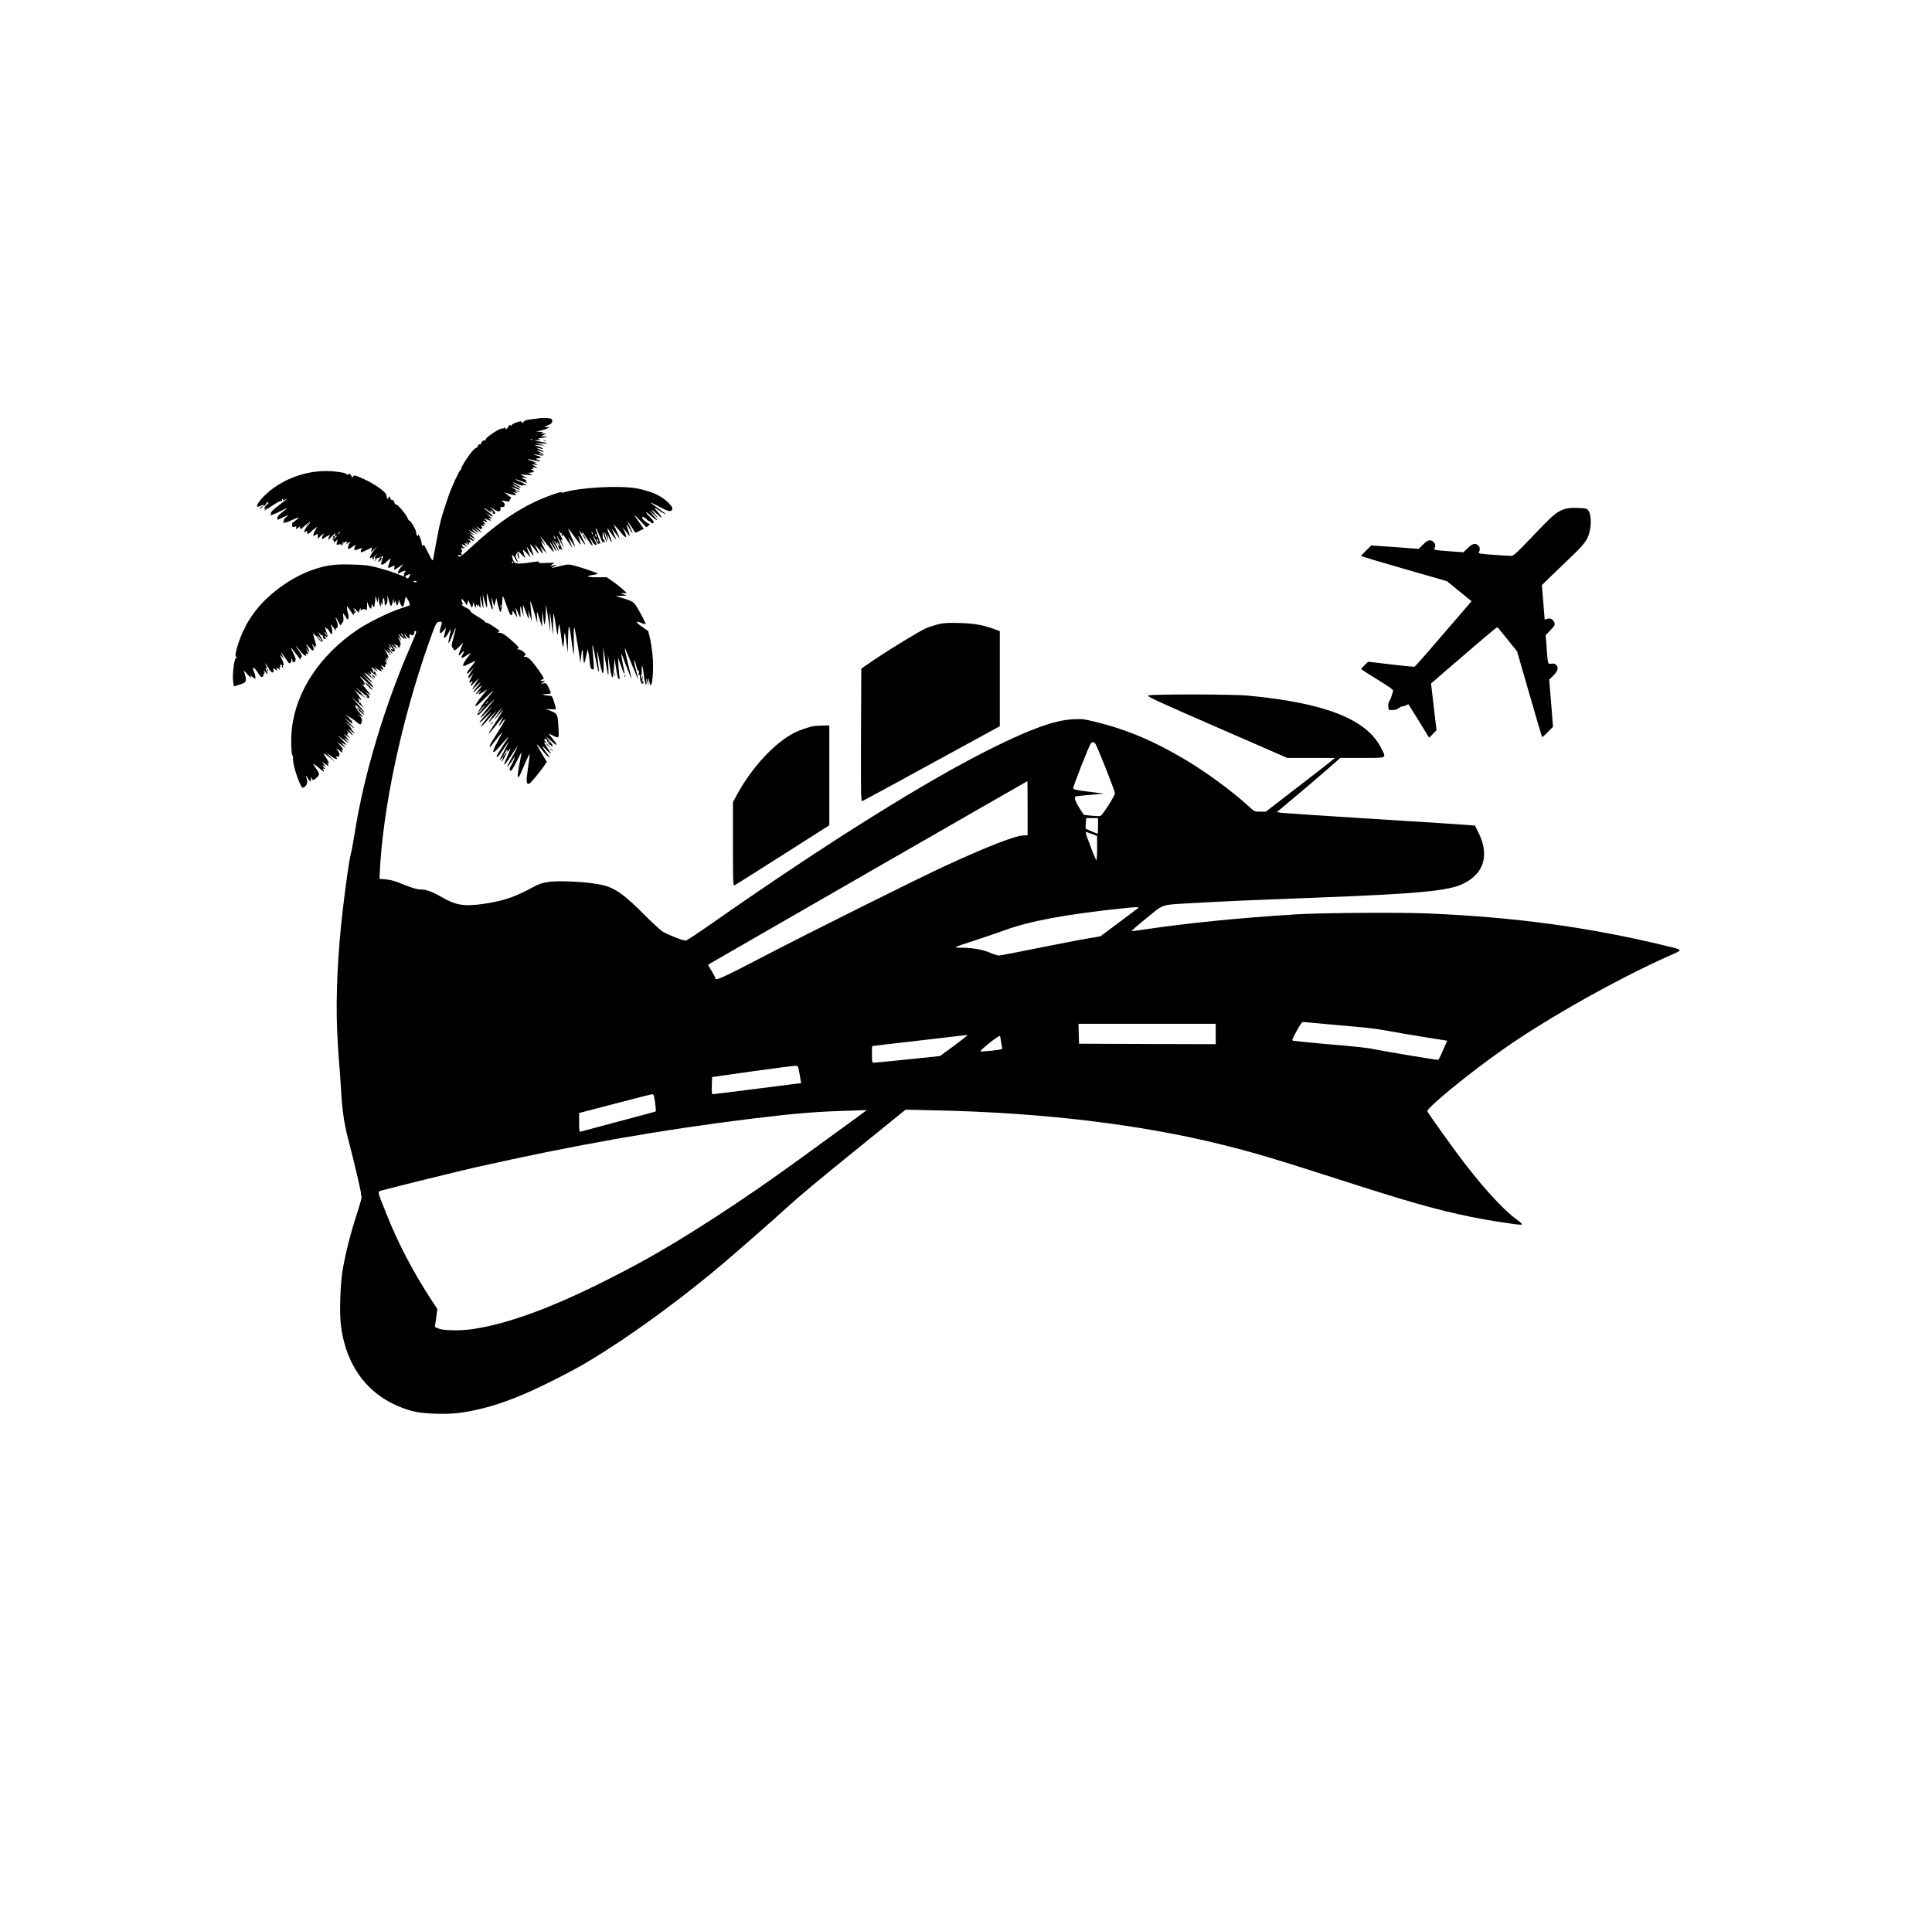 <?xml version="1.0" standalone="no"?>
<!DOCTYPE svg PUBLIC "-//W3C//DTD SVG 20010904//EN"
 "http://www.w3.org/TR/2001/REC-SVG-20010904/DTD/svg10.dtd">
<svg version="1.0" xmlns="http://www.w3.org/2000/svg"
 width="2085pt" height="2084pt" viewBox="0 0 2085 2084"
 preserveAspectRatio="xMidYMid meet">

<g transform="translate(0,2084) scale(0.1,-0.1)"
fill="#000000" stroke="none">
<path d="M5815 16325 c-5 -2 -41 -6 -78 -10 -50 -5 -73 -12 -87 -28 -16 -17
-20 -18 -20 -5 0 14 -5 15 -47 2 -27 -8 -53 -21 -59 -30 -9 -12 -13 -12 -16
-2 -3 8 -13 0 -25 -20 -18 -29 -21 -31 -28 -15 -4 10 -9 13 -12 7 -2 -7 -12
-10 -21 -8 -23 6 -173 -91 -179 -116 -3 -11 -9 -17 -14 -14 -11 7 -39 -20 -39
-37 0 -7 -3 -9 -7 -6 -9 9 -34 -13 -27 -24 3 -5 -1 -9 -9 -9 -7 0 -25 -12 -39
-27 -43 -45 -128 -175 -128 -195 0 -10 -4 -18 -9 -18 -11 0 -102 -196 -133
-290 -78 -228 -91 -279 -134 -515 -14 -77 -28 -151 -30 -164 -4 -20 -14 -7
-54 75 -27 54 -49 93 -49 87 -2 -26 -21 -12 -21 15 -1 33 -38 117 -39 87 -1
-17 -3 -17 -11 -5 -5 8 -10 25 -10 37 0 26 -57 123 -71 123 -5 0 -14 12 -20
27 -15 41 -111 154 -126 149 -7 -3 -13 1 -13 10 0 17 -25 46 -33 38 -3 -3 -8
4 -12 15 -8 25 -25 28 -25 4 0 -15 -2 -16 -10 -3 -5 8 -10 24 -10 35 0 29
-104 106 -215 161 -113 55 -142 62 -148 37 -4 -16 -6 -16 -12 4 -8 25 -31 37
-41 22 -4 -6 -10 -4 -17 5 -8 10 -46 19 -114 26 -230 27 -477 -39 -668 -175
-145 -104 -246 -250 -132 -190 15 8 25 10 22 5 -4 -6 -2 -10 4 -10 10 0 26 19
26 32 0 3 4 10 9 15 5 5 6 3 2 -4 -8 -14 4 -17 20 -5 5 4 -9 -10 -31 -31 -23
-23 -32 -36 -21 -33 17 6 17 5 5 -10 -13 -16 -12 -16 11 -4 14 7 52 31 85 53
33 23 68 40 78 40 9 -1 15 2 12 7 -3 5 0 12 6 16 8 4 9 3 5 -4 -9 -15 -1 -15
27 -1 27 12 22 8 -87 -75 -44 -34 -75 -65 -72 -72 3 -7 0 -15 -7 -18 -7 -2 -4
-5 6 -5 9 -1 53 17 97 39 44 22 80 38 80 36 0 -2 -24 -22 -53 -43 -32 -25 -53
-49 -54 -62 -2 -25 0 -25 37 -6 17 9 42 20 57 26 l28 10 -29 -24 c-17 -14 -26
-29 -22 -35 4 -7 1 -12 -6 -12 -10 0 -10 -2 1 -9 9 -6 34 0 70 16 102 46 111
47 71 13 -19 -16 -38 -30 -41 -30 -4 0 -6 -12 -6 -26 0 -22 3 -25 25 -19 19 5
23 3 19 -9 -9 -22 2 -20 32 7 14 12 19 14 12 5 -10 -13 -10 -18 -2 -18 7 0 9
-6 5 -12 -4 -7 18 11 49 41 56 55 76 47 22 -9 -26 -27 -47 -86 -21 -60 15 15
26 12 20 -5 -8 -20 20 -20 36 0 7 9 27 26 44 38 l31 22 -18 -29 c-10 -15 -21
-39 -23 -52 -4 -24 -4 -25 21 -8 25 16 25 16 25 -12 l0 -28 37 35 c20 18 32
27 27 19 -12 -17 -25 -60 -18 -60 3 0 21 11 41 25 39 26 55 26 33 0 -7 -8 -9
-15 -5 -15 4 0 2 -8 -5 -17 -7 -10 12 7 41 37 30 30 48 48 41 38 -16 -19 -7
-42 11 -31 7 3 3 -3 -7 -15 -16 -18 -22 -20 -34 -9 -12 9 -12 7 1 -14 10 -14
14 -30 10 -35 -5 -5 5 2 21 16 16 14 25 18 20 10 -4 -8 -10 -23 -11 -34 -3
-16 1 -18 27 -12 19 3 29 2 25 -4 -10 -16 1 -11 16 7 12 14 12 16 0 8 -10 -5
-12 -4 -7 4 4 6 11 9 16 6 5 -3 11 -1 15 5 4 6 11 8 16 4 6 -3 5 -12 -3 -22
-11 -14 -9 -14 8 1 24 20 41 23 27 5 -14 -18 -23 -57 -14 -63 5 -2 23 7 41 20
37 27 45 30 35 15 -11 -17 -14 -50 -6 -50 5 0 26 7 47 16 29 12 35 13 27 2 -5
-7 -10 -21 -10 -30 0 -14 9 -12 58 13 32 16 61 29 63 29 3 0 1 -12 -5 -27 -10
-28 -10 -28 27 7 l37 35 -38 -47 c-38 -46 -58 -101 -28 -77 12 11 17 5 14 -14
-1 -5 3 -6 9 -2 6 3 8 10 5 14 -2 5 5 17 18 27 l22 19 -18 -22 c-13 -14 -15
-23 -7 -28 8 -5 7 -11 -2 -23 -12 -15 -11 -16 4 -3 10 7 15 18 11 25 -3 6 -3
8 2 4 4 -4 17 -2 29 4 29 17 48 19 39 5 -4 -7 -8 -17 -9 -23 -1 -6 -5 -21 -8
-32 -12 -36 15 -35 53 2 20 20 40 36 44 36 4 0 -2 -22 -13 -50 -21 -54 -16
-59 31 -35 29 16 29 16 25 -10 -3 -14 -2 -25 0 -25 3 0 26 14 52 32 l46 31
-29 -37 c-28 -37 -40 -66 -27 -66 4 1 18 7 32 15 32 18 59 20 42 3 -7 -7 -12
-20 -12 -30 0 -10 -2 -18 -5 -18 -2 0 -39 14 -82 31 -42 17 -129 44 -192 61
-100 26 -139 31 -281 35 -188 6 -281 -7 -428 -58 -238 -84 -485 -265 -630
-462 -40 -54 -98 -148 -96 -157 1 -3 -5 -15 -13 -26 -22 -34 -69 -162 -84
-228 -10 -48 -10 -61 0 -64 9 -3 8 -7 -4 -16 -20 -15 -40 -192 -28 -258 l8
-46 61 19 c72 22 79 35 58 106 l-14 48 47 -50 c25 -27 40 -39 33 -26 l-12 24
29 -21 30 -21 -2 27 c-1 15 -7 37 -14 50 -7 13 -11 31 -9 40 3 12 12 5 37 -28
18 -25 36 -51 40 -58 10 -17 41 -4 34 14 -3 8 0 14 6 14 9 0 9 6 0 23 -8 17
-5 16 15 -7 30 -33 33 -28 10 16 -9 16 -11 27 -5 24 14 -9 14 9 1 35 -6 10 -9
19 -6 19 3 0 17 -22 33 -50 35 -62 65 -65 53 -5 -1 5 9 1 21 -10 20 -18 22
-18 16 -2 -7 20 3 22 22 5 11 -11 13 -10 8 5 -4 9 -2 17 3 17 5 0 7 6 4 13 -3
8 2 14 10 14 8 0 12 -6 9 -13 -2 -6 0 -15 6 -19 7 -3 8 0 5 9 -3 9 -2 16 4 16
10 0 -4 47 -27 90 l-14 25 23 -20 23 -20 -17 33 c-25 49 -14 38 34 -32 41 -61
45 -64 58 -45 7 10 10 24 6 31 -5 7 -3 8 5 4 7 -5 10 -13 8 -20 -3 -7 4 -13
14 -13 11 -1 17 2 14 7 -3 5 -1 11 5 15 6 4 -5 35 -26 78 -40 80 -38 79 30
-10 26 -35 49 -63 50 -63 2 0 3 8 2 18 0 9 5 16 12 14 7 -1 -5 25 -28 58 -50
74 -46 78 8 7 36 -48 78 -74 65 -40 -4 9 0 11 12 7 16 -7 16 -5 0 27 l-16 34
20 -25 c27 -32 26 -20 0 33 l-21 42 40 -43 c31 -34 41 -39 46 -27 3 9 -1 31
-10 48 -14 31 -5 22 23 -20 12 -17 12 -17 6 1 -4 13 -3 17 4 13 6 -4 3 21 -8
55 -22 73 -23 78 -8 78 5 0 7 -5 3 -12 -4 -6 -3 -8 3 -5 6 4 22 -11 37 -33 17
-25 31 -37 41 -34 12 5 10 12 -9 42 -32 52 -40 70 -21 47 9 -11 21 -20 28 -20
7 0 12 -9 12 -19 0 -10 8 -20 17 -22 15 -2 16 1 6 19 -10 19 -9 20 4 9 26 -21
29 1 7 59 -14 40 -15 49 -4 35 8 -11 15 -16 15 -10 0 5 11 -8 24 -30 23 -39
23 -39 30 -13 3 14 1 38 -4 53 -15 38 -5 41 16 5 10 -17 22 -31 27 -31 4 0 5
5 2 10 -3 6 -2 10 4 10 18 0 21 37 6 74 -23 53 -14 54 14 1 l24 -45 19 25 c16
20 18 34 13 65 -4 22 -5 40 -2 40 3 0 15 -17 27 -37 20 -34 23 -36 30 -18 4
11 3 30 -1 43 -13 33 -19 97 -10 86 5 -5 23 -31 41 -59 17 -27 29 -42 27 -33
-3 9 1 19 9 22 8 3 14 11 14 18 0 9 -3 9 -11 -2 -8 -12 -9 -10 -4 9 5 17 4 22
-5 16 -9 -6 -11 -4 -5 4 5 9 16 3 36 -21 16 -18 27 -26 24 -18 -3 9 1 24 10
35 14 18 14 18 9 1 -6 -16 -5 -17 15 -6 17 9 26 9 37 -1 12 -10 14 -4 15 37
l1 49 15 -37 c18 -45 33 -49 33 -10 l1 27 13 -24 c13 -23 13 -23 19 15 4 22 7
53 8 69 1 31 2 29 15 -20 l8 -30 6 35 7 35 2 -40 c1 -22 6 -49 11 -60 7 -17 9
-16 10 10 2 30 2 30 10 5 6 -20 8 -16 9 23 1 62 21 53 22 -11 1 -26 3 -39 6
-29 2 9 9 17 14 17 5 0 9 21 10 48 l1 47 15 -57 c8 -32 19 -58 23 -58 5 0 13
19 18 43 l10 42 2 -35 c2 -32 3 -33 9 -10 7 24 8 24 15 -9 6 -25 11 -30 17
-20 5 8 9 25 10 39 1 24 1 24 11 -5 24 -68 43 -68 54 0 3 25 9 47 13 50 4 2
17 -16 29 -40 12 -24 18 -46 14 -48 -4 -2 -51 -19 -104 -36 -122 -40 -346
-151 -458 -226 -408 -275 -669 -670 -711 -1078 -12 -109 -5 -292 10 -283 4 3
5 -11 3 -29 -5 -40 36 -189 73 -268 26 -55 27 -56 50 -41 28 19 38 54 25 89
-16 42 -11 43 14 2 18 -29 25 -34 29 -23 4 9 4 24 1 34 -4 13 -2 12 7 -3 6
-11 13 -21 15 -23 6 -8 57 33 64 52 6 16 -1 33 -26 67 -19 26 -34 50 -34 54 0
4 21 -11 48 -32 65 -55 77 -61 63 -34 -10 18 -9 20 6 14 16 -6 16 -4 -1 15
-23 26 -11 29 18 5 12 -10 5 0 -14 22 -27 30 -30 35 -10 22 58 -39 63 -41 50
-17 -8 15 -8 20 -1 16 19 -12 12 7 -19 54 -16 24 -27 46 -25 48 3 3 30 -17 62
-43 l58 -48 -50 53 -50 54 47 -37 c46 -37 93 -53 69 -23 -10 12 -9 14 7 9 29
-7 35 31 9 63 l-20 27 21 -12 c11 -6 24 -16 27 -21 3 -6 11 -10 17 -10 6 0 5
7 -3 17 -10 11 -10 14 -1 9 24 -15 12 18 -20 53 l-33 34 50 -33 50 -33 -30 33
-30 34 27 -17 c46 -29 44 -19 -7 35 l-50 51 65 -48 c65 -48 65 -48 30 -10 -34
37 -27 39 15 6 19 -15 19 -15 5 4 -8 11 -23 31 -35 44 -18 22 -16 22 20 -4 39
-29 40 -29 17 -3 -17 19 -20 27 -10 30 10 4 8 11 -7 29 -11 13 0 6 23 -16 50
-46 55 -41 10 12 -24 28 -26 32 -8 18 14 -12 34 -27 45 -35 19 -14 19 -14 5 4
-8 11 -14 22 -13 25 1 3 -1 8 -4 11 -4 3 -3 -1 2 -9 6 -10 4 -12 -4 -7 -7 5
-10 11 -6 14 3 3 -12 24 -32 46 l-38 39 46 -36 c66 -53 66 -46 1 19 l-57 57
49 -38 c33 -27 45 -32 38 -18 -6 11 -8 24 -4 28 4 5 1 5 -6 1 -7 -4 -11 -3
-10 1 2 5 -10 22 -27 37 l-30 27 45 -28 c25 -15 60 -40 78 -55 42 -36 48 -35
56 4 5 26 1 37 -21 62 -26 29 -26 29 -2 8 43 -38 42 -24 -2 27 -24 27 -43 59
-44 71 -1 17 6 13 44 -24 79 -78 67 -51 -20 47 -73 81 -75 85 -23 36 32 -30
68 -62 79 -69 18 -13 17 -12 -2 10 -12 14 -22 30 -23 35 -1 6 -4 12 -7 15 -4
3 -3 -1 2 -9 6 -10 4 -12 -4 -7 -7 5 -10 10 -7 13 3 3 0 15 -6 27 -11 21 -11
21 11 2 33 -30 25 -8 -20 53 -41 55 -41 55 -8 24 19 -18 39 -33 44 -33 5 0 25
-15 45 -32 19 -18 4 1 -35 41 l-70 75 54 -45 c30 -24 58 -44 62 -44 4 0 11 -4
16 -9 5 -6 2 -6 -7 -1 -13 8 -13 7 -1 -9 10 -12 17 -14 25 -6 7 7 -1 21 -25
47 -29 33 -30 34 -3 10 47 -42 50 -32 7 21 -48 57 -64 83 -42 65 24 -20 18 21
-8 49 -50 56 -29 47 33 -14 93 -91 117 -87 29 4 l-70 71 70 -58 c68 -58 63
-47 -20 44 -41 46 -28 41 47 -18 l43 -34 -50 54 c-27 29 -38 43 -23 30 33 -29
49 -21 22 11 -10 12 6 2 36 -22 30 -24 47 -35 37 -24 -9 11 -15 23 -12 26 3 3
-2 11 -12 19 -14 12 -16 12 -8 0 5 -10 4 -12 -4 -7 -6 4 -9 11 -6 16 3 5 1 11
-5 15 -5 3 -10 11 -10 17 0 6 10 2 23 -9 36 -33 54 -38 27 -8 l-25 28 39 -26
c43 -28 57 -28 35 0 -13 16 -12 17 4 4 25 -20 34 -5 11 20 -19 22 -19 22 3 10
29 -15 36 -14 29 4 -3 9 0 15 10 15 12 0 12 4 -3 28 -17 26 -17 27 1 12 18
-14 19 -14 6 10 -12 23 -12 24 4 11 14 -12 16 -12 10 4 -6 14 -4 16 6 10 8 -5
1 14 -14 41 l-29 49 38 -35 38 -35 -23 35 -23 35 33 -30 c31 -27 32 -28 17 -5
-9 14 -22 34 -29 45 -10 18 -10 19 5 6 22 -18 22 -3 0 22 -10 11 -13 17 -6 13
7 -3 22 -21 35 -39 15 -21 17 -27 5 -18 -19 15 -24 2 -6 -16 9 -9 15 -8 24 0
11 10 8 19 -13 47 l-25 35 38 -35 c36 -34 40 -26 6 14 -13 16 -13 18 -1 10 8
-5 20 -9 25 -9 6 -1 9 -6 8 -11 -1 -6 5 -11 13 -11 8 0 13 6 10 13 -3 7 0 14
6 16 6 2 2 21 -11 48 -21 44 -21 44 -1 20 l20 -25 -10 30 c-6 16 -16 36 -22
45 -6 8 8 -5 31 -29 23 -24 38 -36 34 -25 -6 17 -5 18 12 4 17 -15 18 -14 1
20 l-17 35 31 -35 c17 -19 31 -28 30 -20 -2 8 -2 23 -1 34 1 15 4 16 16 6 18
-15 35 -5 35 21 0 18 11 25 22 13 4 -3 -21 -67 -54 -142 -285 -650 -510 -1401
-608 -2022 -17 -107 -37 -216 -45 -241 -14 -49 -51 -302 -84 -584 -56 -471
-79 -952 -62 -1327 6 -139 16 -293 21 -343 5 -49 14 -173 20 -275 13 -231 33
-369 71 -519 76 -291 150 -607 146 -623 -3 -9 0 -19 5 -20 6 -2 -16 -84 -50
-188 -69 -213 -122 -421 -153 -600 -27 -158 -37 -468 -20 -605 61 -481 336
-809 776 -926 115 -31 379 -38 530 -15 318 49 611 155 1040 375 238 123 277
145 504 288 392 249 875 607 1270 942 176 149 578 502 691 606 122 112 357
309 735 614 165 134 356 288 424 344 l124 100 320 -7 c1155 -24 2215 -151
3102 -372 351 -88 550 -147 1240 -369 761 -245 1070 -333 1440 -409 191 -39
514 -89 545 -84 15 2 1 17 -60 62 -154 114 -399 387 -641 716 -127 172 -310
430 -315 445 -13 33 451 413 821 672 475 333 1208 746 1782 1004 165 73 169
63 -47 115 -821 198 -1610 305 -2545 345 -301 13 -1164 7 -1435 -10 -620 -39
-1136 -91 -1618 -161 -73 -11 -140 -20 -148 -20 -9 0 62 63 157 139 200 162
138 143 539 166 330 19 595 30 1250 55 1160 44 1471 73 1635 154 223 110 281
310 159 553 l-36 72 -52 5 c-28 3 -487 33 -1021 66 -533 33 -991 64 -1018 68
l-47 7 187 157 c104 86 258 218 343 292 l155 136 238 0 c275 0 260 -8 202 107
-155 310 -604 487 -1435 565 -162 16 -1042 17 -1078 2 -20 -9 87 -58 738 -342
l762 -332 256 0 257 -1 -35 -30 c-19 -16 -187 -147 -372 -289 l-337 -260 -61
0 c-62 0 -62 0 -128 61 -172 158 -451 363 -677 498 -343 204 -632 326 -965
408 -134 33 -153 35 -250 30 -193 -10 -441 -98 -855 -302 -718 -354 -1812
-1039 -3075 -1924 -129 -90 -242 -164 -250 -163 -39 2 -210 71 -254 101 -27
19 -122 107 -211 197 -168 168 -267 245 -369 283 -81 30 -242 52 -432 58 -196
6 -280 -6 -374 -58 -206 -112 -324 -152 -533 -183 -214 -32 -305 -18 -459 71
-103 59 -167 83 -226 83 -46 0 -111 21 -241 75 -38 16 -94 30 -135 34 l-70 6
2 55 c31 697 233 1650 529 2490 75 212 84 230 118 230 29 0 29 0 10 -64 -19
-63 -6 -77 30 -34 l28 33 -7 -35 c-4 -19 -10 -42 -12 -52 -11 -38 15 -24 41
23 15 28 28 49 30 47 2 -2 -3 -30 -11 -63 -27 -116 -15 -113 32 8 40 100 42
92 9 -30 -24 -87 -25 -94 -9 -118 9 -14 19 -25 22 -25 4 0 26 19 49 42 l43 43
-25 -62 c-33 -81 -31 -96 5 -53 32 36 39 32 15 -10 -26 -46 -17 -52 31 -20 25
18 47 30 49 28 3 -2 -13 -26 -35 -52 -34 -41 -52 -86 -35 -86 3 0 32 14 65 30
33 17 60 27 60 24 0 -4 -20 -31 -45 -60 -62 -72 -61 -106 1 -39 26 28 35 34
20 15 -58 -77 -74 -132 -21 -74 l25 29 -25 -49 c-26 -51 -26 -68 0 -46 9 8 15
8 15 2 0 -6 -4 -14 -10 -17 -5 -3 -10 -13 -10 -22 0 -9 19 5 46 34 l45 48 -33
-55 c-51 -83 -53 -88 -16 -50 64 65 83 75 37 20 -62 -74 -70 -92 -23 -49 66
60 80 66 43 19 -53 -66 -57 -80 -13 -40 21 19 31 26 23 15 -34 -43 -32 -49 7
-25 21 13 48 30 58 39 11 9 -13 -23 -52 -70 -90 -108 -98 -148 -14 -69 31 31
79 75 106 100 45 42 44 38 -22 -42 -40 -48 -72 -90 -72 -93 0 -4 -10 -21 -22
-38 -13 -18 -24 -43 -25 -57 -1 -21 16 -6 99 80 107 111 108 110 11 -10 -97
-122 -103 -141 -14 -50 73 75 77 77 29 21 -29 -35 -66 -79 -81 -97 -47 -56
-17 -38 57 34 68 66 65 60 -21 -47 -60 -74 -53 -84 10 -14 28 32 69 76 91 98
32 33 30 29 -14 -28 -28 -38 -50 -71 -47 -73 2 -2 30 26 62 63 32 38 65 75 74
83 17 17 21 23 -48 -75 -42 -59 -30 -50 38 30 l34 40 -28 -50 c-16 -27 -55
-90 -88 -140 -71 -106 -52 -95 40 22 62 80 84 102 63 66 -20 -37 -40 -83 -37
-83 3 0 17 18 32 40 15 22 30 38 33 36 5 -6 -31 -70 -111 -194 -33 -51 -57
-96 -53 -99 3 -4 8 -4 9 -2 2 2 32 39 65 82 34 43 62 76 62 73 0 -3 -23 -48
-51 -101 -71 -133 -59 -149 32 -43 112 130 112 129 17 -15 -32 -49 -58 -93
-58 -98 0 -24 22 -2 70 71 29 44 54 80 56 80 2 0 -17 -42 -43 -92 -57 -111
-61 -121 -34 -88 22 27 28 21 11 -11 -6 -10 -9 -19 -6 -19 8 0 58 91 53 97 -3
2 -12 -8 -21 -24 -8 -15 -15 -24 -16 -19 0 10 39 76 46 76 2 0 1 -8 -2 -17 -4
-12 1 -10 15 7 l21 25 -20 -53 c-11 -30 -27 -67 -36 -84 -8 -16 -14 -34 -12
-40 2 -6 33 34 68 88 35 55 68 104 73 109 12 13 -31 -72 -77 -154 -20 -35 -34
-66 -32 -68 3 -3 21 20 42 51 20 31 38 56 40 56 6 0 -37 -94 -47 -105 -13 -14
-11 -45 4 -45 7 0 35 45 62 100 27 55 50 98 52 96 2 -1 -8 -58 -22 -127 -15
-78 -21 -127 -15 -133 6 -6 15 3 24 25 8 19 35 81 61 139 51 115 50 122 19
-98 -18 -126 -14 -152 20 -139 15 6 118 131 163 198 l24 37 -56 92 c-31 51
-54 94 -52 96 2 2 32 -30 66 -72 71 -86 96 -93 32 -9 -23 30 -37 55 -32 55 5
0 11 -3 13 -7 2 -5 21 -24 42 -43 41 -37 40 -31 -4 35 -40 61 -45 69 -32 61 7
-4 12 -3 12 3 0 5 -5 13 -10 16 -6 4 -8 11 -4 16 4 6 11 6 20 -2 7 -6 12 -15
9 -19 -5 -7 32 -45 44 -45 3 0 5 -4 3 -8 -1 -5 2 -5 9 -2 7 5 3 16 -13 34 -13
14 -32 37 -43 51 l-20 25 25 -20 c14 -11 40 -33 57 -49 52 -47 50 -22 -2 39
-26 30 -44 55 -41 55 4 0 24 -9 46 -20 64 -32 64 -32 57 88 -7 142 -11 150
-83 179 l-59 23 58 -5 c31 -3 57 -1 57 4 0 5 -9 39 -20 75 -20 63 -22 66 -53
67 -18 1 -43 5 -57 9 -21 7 -17 8 21 9 25 1 48 4 52 7 3 3 -6 31 -21 60 -25
51 -28 54 -57 49 l-30 -6 25 15 25 15 -30 1 c-27 1 -28 2 -10 12 11 6 22 12
24 14 6 5 -85 137 -129 187 -30 33 -49 47 -68 47 -24 1 -25 2 -10 14 16 12 15
15 -10 39 -16 16 -40 27 -58 28 -17 1 -22 3 -11 6 28 7 17 22 -73 101 -64 55
-92 72 -115 72 -22 0 -26 3 -15 10 17 11 20 7 -54 59 -33 22 -68 41 -78 41
-11 0 -17 4 -14 8 3 5 -32 30 -78 57 -47 27 -82 54 -80 60 3 6 -13 20 -36 30
-43 20 -72 45 -50 45 10 0 10 3 0 15 -6 8 -10 22 -8 32 3 14 9 9 30 -21 l27
-39 7 29 7 28 20 -44 c18 -42 20 -43 28 -22 4 12 6 30 3 40 -5 19 9 -9 22 -43
7 -19 8 -18 12 5 4 23 5 24 13 5 l8 -20 1 20 c1 16 4 14 14 -10 13 -28 14 -25
10 45 l-4 75 15 -65 c22 -94 25 -95 20 -5 l-5 80 18 -65 c29 -101 33 -102 27
-6 -2 49 -3 87 -1 85 2 -2 14 -41 26 -87 25 -91 47 -123 35 -51 -15 97 -14
112 2 54 l17 -60 11 45 11 45 18 -73 c10 -40 22 -74 26 -77 8 -5 18 56 23 144
2 43 3 41 41 -67 24 -70 44 -112 52 -112 9 0 14 11 14 28 1 26 1 26 26 -13
l25 -40 -6 40 c-4 22 -9 49 -11 60 -2 11 5 0 16 -25 40 -89 41 -89 36 -17 -4
78 1 80 20 5 l14 -53 -4 63 c-2 34 -3 62 -1 62 2 0 15 -34 30 -75 15 -41 29
-75 31 -75 2 0 1 21 -1 48 l-5 47 20 -60 20 -60 -5 65 c-3 36 -8 88 -10 115
-6 62 0 49 42 -90 l33 -110 -4 63 c-2 35 -2 62 0 59 2 -2 15 -39 28 -83 l25
-79 2 85 2 85 11 -80 c11 -76 12 -78 19 -40 4 22 7 74 8 115 l1 75 9 -50 c5
-27 15 -95 23 -150 l15 -100 -4 120 c-4 131 -1 125 19 -40 l14 -110 1 119 c0
66 3 117 6 114 3 -3 14 -63 24 -134 11 -75 20 -112 21 -89 1 22 5 60 9 85 6
40 9 30 26 -100 17 -128 20 -140 27 -100 3 25 7 65 7 89 1 69 11 43 25 -70
l13 -104 3 125 c4 198 12 206 34 35 29 -222 32 -226 29 -40 -2 111 0 163 6
150 5 -11 22 -101 38 -200 l27 -180 7 68 c9 81 19 99 20 36 0 -24 3 -61 7 -82
7 -37 8 -36 26 45 l19 83 8 -40 c4 -22 11 -70 14 -107 5 -55 10 -67 27 -71 20
-6 20 -3 14 76 -19 232 -17 239 16 65 17 -93 34 -168 38 -168 4 0 3 26 -1 58
-4 31 -10 89 -13 127 -4 59 -1 48 22 -64 37 -183 51 -182 46 1 l-4 143 24
-148 c13 -81 26 -151 30 -154 3 -3 4 45 1 108 l-4 114 13 -86 c30 -197 40
-207 52 -56 l7 102 16 -109 c11 -72 21 -111 30 -114 9 -3 11 2 8 14 -3 11 -8
64 -12 119 l-5 100 29 -84 c46 -129 51 -125 22 19 -20 96 -20 127 -1 74 23
-65 94 -243 96 -241 1 1 -13 61 -31 134 -37 149 -50 220 -35 188 5 -11 37 -89
71 -172 34 -84 64 -152 65 -150 1 1 -5 31 -15 67 -23 82 -35 150 -22 130 4 -8
14 -39 21 -69 9 -38 15 -49 22 -40 6 9 7 2 3 -20 -6 -26 -4 -32 6 -26 9 6 11
3 6 -10 -8 -18 12 -85 24 -85 4 0 11 5 14 10 3 6 1 10 -6 10 -7 0 -9 12 -5 38
4 29 4 32 -4 15 -13 -32 -20 -29 -11 5 5 15 8 49 7 74 -2 76 10 45 23 -62 7
-55 17 -100 23 -100 5 0 7 17 4 38 l-5 37 14 -40 15 -40 -6 40 c-7 46 5 41 15
-6 25 -125 52 127 32 308 -6 55 -18 132 -28 171 l-17 71 -69 48 c-71 49 -72
68 -1 38 20 -8 39 -13 41 -11 7 6 -74 158 -108 206 -25 34 -39 43 -121 69
l-93 29 60 2 60 2 -35 13 -35 13 35 1 34 1 -49 45 c-28 25 -76 63 -109 85
l-58 40 -105 0 c-109 0 -131 13 -43 25 28 4 50 10 50 14 0 8 -191 73 -273 92
-40 10 -60 8 -132 -10 -103 -26 -111 -26 -60 -1 37 18 32 19 -27 4 -23 -5 -23
-5 1 14 l24 20 -92 -4 c-77 -2 -90 0 -76 10 13 9 -8 9 -84 -3 -56 -9 -119 -15
-141 -13 -34 4 -40 9 -53 40 -23 58 -7 72 20 17 14 -26 27 -45 29 -42 3 3 -2
19 -11 36 -14 29 -14 33 1 57 l17 25 39 -38 39 -38 -16 44 c-8 24 -13 46 -11
48 2 2 23 -18 46 -44 23 -26 40 -43 37 -37 -13 23 -46 114 -43 114 2 0 18 -23
36 -50 18 -28 34 -49 36 -47 2 2 -5 30 -16 62 -11 32 -19 60 -17 61 2 2 20
-19 41 -46 52 -68 62 -72 32 -11 -15 28 -24 51 -22 51 2 0 23 -23 45 -51 45
-57 48 -57 26 -1 l-15 37 35 -40 36 -40 -31 62 c-37 76 -37 82 -4 46 l25 -28
-24 40 c-52 88 -50 87 42 -28 35 -43 65 -76 68 -74 2 3 -7 28 -21 56 -33 65
-27 66 13 1 43 -69 48 -63 10 13 -38 74 -28 69 17 -11 42 -72 44 -61 4 21 -28
57 -27 59 8 10 12 -17 13 -17 7 2 -5 20 -5 20 10 1 8 -11 15 -25 15 -30 0 -6
-5 -4 -10 4 -15 24 -11 -2 5 -30 9 -15 14 -19 15 -10 0 13 1 13 10 0 17 -26
11 -5 -20 70 -16 40 -30 76 -30 79 1 3 19 -28 41 -69 40 -76 45 -78 14 -7 -9
22 -11 36 -6 32 16 -9 14 1 -9 45 -21 40 -28 69 -9 37 6 -9 14 -15 18 -12 5 2
32 -31 61 -75 29 -44 54 -80 56 -80 2 0 -7 25 -21 55 -13 30 -22 55 -20 55 1
0 17 -22 35 -50 18 -27 34 -50 36 -50 4 0 -20 62 -55 144 -12 27 -20 50 -19
52 2 1 32 -38 67 -87 35 -50 65 -88 67 -86 2 2 -3 23 -11 47 -21 61 -19 61 20
2 42 -61 53 -68 26 -14 -10 20 -26 55 -35 77 l-16 40 21 -25 c14 -17 19 -19
15 -7 -10 30 0 19 50 -58 53 -81 74 -97 48 -37 -27 62 -26 69 1 20 14 -27 32
-48 40 -48 19 0 19 -2 -5 48 -30 63 -23 64 10 2 16 -30 29 -49 30 -42 0 7 5
10 10 7 13 -8 14 -11 -20 90 -37 108 -25 101 24 -15 19 -47 35 -76 36 -65 0
17 2 18 11 5 9 -12 10 -12 5 3 -3 10 -6 24 -7 30 0 7 -4 4 -8 -7 -4 -11 -7 1
-7 34 l0 53 22 -64 c25 -72 32 -68 9 6 -20 69 -11 68 14 -2 20 -54 20 -51 6
25 -3 15 4 3 15 -25 12 -29 25 -53 30 -53 5 0 -4 32 -21 72 -32 79 -32 97 0
46 12 -18 32 -46 46 -63 l26 -30 -10 28 c-6 15 -18 42 -26 60 l-16 32 23 -26
c13 -14 33 -39 45 -55 l22 -29 -15 40 c-9 22 -25 58 -36 80 l-19 40 28 -30
c15 -17 45 -50 65 -75 45 -55 59 -46 30 18 l-23 47 25 -27 c14 -16 29 -36 35
-45 20 -36 20 -5 0 46 -11 30 -18 55 -15 58 2 2 16 -18 32 -46 38 -71 42 -56
5 18 -17 34 -29 61 -26 61 2 0 21 -26 41 -57 20 -32 38 -59 39 -61 1 -2 23 7
48 19 l45 22 -47 66 c-71 99 -70 104 7 23 l68 -73 25 21 c13 12 19 19 12 16
-12 -7 -83 49 -83 65 0 17 27 9 50 -16 13 -14 26 -23 28 -20 3 3 11 -3 18 -13
10 -13 15 -14 25 -5 10 10 2 22 -34 60 -66 68 -58 75 13 13 33 -29 60 -47 60
-42 0 6 -4 13 -9 17 -5 3 -24 24 -42 48 l-32 42 53 -50 54 -50 -49 60 c-48 59
-36 55 38 -14 50 -47 47 -26 -4 33 -22 25 -38 46 -35 46 4 0 31 -16 61 -37 89
-58 72 -33 -21 31 -46 32 -84 61 -84 63 0 3 44 -19 99 -48 98 -52 125 -57 137
-24 8 20 -36 71 -101 118 -65 46 -155 80 -271 104 -186 37 -623 14 -808 -43
-12 -4 -16 -2 -12 5 4 6 -38 -5 -93 -24 -306 -107 -570 -277 -893 -577 -105
-97 -121 -108 -133 -87 -4 6 -1 10 6 8 33 -4 42 1 30 15 -9 11 -9 15 0 18 9 3
9 9 1 25 -10 18 -9 20 13 17 14 -1 23 2 19 7 -3 5 -11 6 -17 3 -7 -4 -9 -4 -5
1 4 4 2 15 -5 23 -9 12 -4 11 23 -3 l35 -18 -19 22 c-19 21 -19 21 -1 15 14
-6 16 -4 10 6 -5 9 -4 11 4 6 6 -4 9 -12 6 -17 -4 -5 -1 -9 4 -9 6 0 11 7 11
16 0 11 5 14 17 10 13 -5 10 1 -7 20 l-25 27 32 -17 c48 -24 52 -19 13 15
l-35 31 40 -22 40 -22 -35 37 -35 38 30 -18 c29 -16 29 -16 -5 15 l-35 33 50
-27 50 -27 -40 37 c-28 27 -32 33 -12 21 77 -48 82 -49 42 -12 l-40 37 50 -33
50 -32 -35 38 -35 38 34 -23 c19 -13 31 -19 27 -12 -4 7 -2 12 5 12 8 0 7 5
-2 16 -12 15 -11 16 11 9 22 -7 23 -6 11 9 -12 15 -12 16 5 10 19 -7 19 -7 0
14 -21 24 -16 28 15 12 26 -14 24 -3 -3 21 -23 19 -23 19 14 4 50 -20 58 -19
28 6 -21 17 -22 19 -3 10 38 -19 39 -11 3 20 l-35 31 38 -22 c53 -31 46 -9
-13 36 -68 52 -67 60 2 12 33 -22 45 -23 27 -1 -13 15 -12 15 8 2 13 -8 18
-16 12 -20 -7 -4 -5 -9 5 -12 29 -12 26 12 -6 43 l-33 32 40 -26 c58 -38 84
-32 76 17 -1 5 8 7 20 5 32 -4 36 36 6 57 -21 16 -21 16 18 9 22 -3 42 -7 45
-8 3 0 5 1 6 4 0 3 6 16 14 30 7 14 9 22 6 18 -4 -3 -16 1 -25 10 -10 9 -26
23 -37 29 -16 11 -14 11 10 3 43 -16 106 -29 106 -23 0 3 -8 12 -17 20 -16 13
-16 13 7 7 22 -6 23 -5 11 10 -7 9 -10 16 -5 16 5 1 -7 10 -26 21 -38 22 -27
20 33 -5 50 -22 48 -4 -3 19 -22 10 -38 20 -36 22 2 3 17 -2 33 -10 62 -32 74
-25 13 8 -69 38 -66 40 18 6 29 -12 50 -16 46 -10 -4 8 1 9 16 4 45 -14 10 13
-45 35 -31 12 -54 24 -52 27 3 2 28 -5 56 -17 55 -21 87 -27 61 -10 -13 9 -13
10 0 11 8 0 0 7 -17 15 -18 8 -33 16 -33 19 0 2 15 2 33 -1 l32 -5 -40 20 -40
21 70 -5 c66 -4 68 -4 40 9 -29 14 -30 14 -5 15 40 2 56 17 28 26 -21 6 -21 8
-4 12 15 4 16 7 5 15 -10 6 -3 7 21 3 l35 -6 -35 21 -35 21 35 -6 35 -6 -25
16 -25 15 30 -5 c17 -3 1 4 -34 16 -78 25 -76 32 4 13 75 -17 101 -17 55 1
-37 14 -37 15 -3 19 39 4 37 14 -6 27 -54 16 -46 24 9 9 63 -17 77 3 19 29
-46 21 -41 29 7 11 15 -6 29 -8 32 -6 2 3 -14 13 -37 22 -48 19 -50 28 -3 15
50 -15 37 4 -15 21 l-48 16 60 -3 60 -4 -55 14 -55 14 69 -4 c86 -6 80 2 -15
19 -70 13 -72 14 -29 16 37 2 41 3 20 9 -21 7 -18 9 25 15 69 10 77 14 30 16
l-40 2 30 13 30 14 -35 2 c-32 1 -33 2 -10 9 21 7 18 8 -20 10 l-45 2 45 10
c25 6 59 16 75 24 l30 14 -35 1 c-26 1 -30 3 -15 8 11 4 32 13 48 20 34 18 37
56 5 65 -24 6 -106 7 -123 1z m-68 -231 c-3 -3 -12 -4 -19 -1 -8 3 -5 6 6 6
11 1 17 -2 13 -5z m98 -154 c13 -6 15 -9 5 -9 -8 0 -22 4 -30 9 -18 12 -2 12
25 0z m-2175 -844 c0 -2 -8 -10 -17 -17 -16 -13 -17 -12 -4 4 13 16 21 21 21
13z m2728 -21 c-3 -3 -9 2 -12 12 -6 14 -5 15 5 6 7 -7 10 -15 7 -18z m42 -30
c0 -5 -5 -3 -10 5 -5 8 -10 20 -10 25 0 6 5 3 10 -5 5 -8 10 -19 10 -25z
m-450 -5 c6 -11 8 -20 6 -20 -3 0 -10 9 -16 20 -6 11 -8 20 -6 20 3 0 10 -9
16 -20z m470 -45 c0 -5 -5 -3 -10 5 -5 8 -10 20 -10 25 0 6 5 3 10 -5 5 -8 10
-19 10 -25z m-920 -225 c0 -5 -2 -10 -4 -10 -3 0 -8 5 -11 10 -3 6 -1 10 4 10
6 0 11 -4 11 -10z m-1123 -153 c-12 -23 -16 -25 -32 -13 -18 13 -17 14 11 29
36 19 38 17 21 -16z m78 -57 c-3 -5 -12 -7 -20 -3 -21 7 -19 13 6 13 11 0 18
-4 14 -10z m912 -272 c-3 -8 -6 -5 -6 6 -1 11 2 17 5 13 3 -3 4 -12 1 -19z
m-1887 -288 c6 -11 8 -20 6 -20 -3 0 -10 9 -16 20 -6 11 -8 20 -6 20 3 0 10
-9 16 -20z m830 -21 c15 -28 5 -23 -15 7 -9 15 -12 23 -6 20 6 -4 16 -16 21
-27z m-880 -54 c-1 -11 -27 20 -41 50 -6 11 1 7 15 -10 14 -16 26 -34 26 -40z
m1800 -659 c0 -2 -8 -10 -17 -17 -16 -13 -17 -12 -4 4 13 16 21 21 21 13z
m-66 -81 c-35 -43 -44 -51 -44 -40 0 6 71 85 77 85 2 0 -12 -20 -33 -45z m727
-362 c13 -16 12 -17 -3 -4 -17 13 -22 21 -14 21 2 0 10 -8 17 -17z m5888 -7
c21 -26 213 -510 213 -538 -1 -29 -133 -235 -157 -245 -8 -3 -52 -1 -97 3
l-82 9 -48 75 c-44 71 -58 113 -40 124 4 2 75 10 157 17 l150 13 -165 21
c-142 17 -165 23 -168 38 -3 17 170 457 191 485 13 16 32 15 46 -2z m-729
-698 l0 -293 -44 -2 c-93 -3 -393 -120 -856 -334 -274 -126 -1464 -719 -1945
-970 -461 -240 -525 -268 -525 -237 0 7 -18 42 -40 78 l-39 65 21 15 c18 12
3418 1967 3426 1969 1 1 2 -131 2 -291z m760 -193 c0 -47 -2 -85 -4 -85 -2 0
-33 13 -68 28 l-63 29 3 56 4 57 64 0 64 0 0 -85z m-66 -86 l56 -22 0 -135 c0
-77 -4 -132 -9 -126 -4 5 -23 47 -41 94 -17 47 -43 113 -56 148 -13 34 -20 62
-15 62 5 0 34 -10 65 -21z m501 -798 c-6 -5 -100 -76 -210 -158 l-200 -149
-135 -23 c-74 -12 -315 -59 -535 -103 -220 -45 -411 -81 -425 -81 -14 0 -53
12 -88 27 -82 36 -192 56 -305 57 -109 0 -114 -2 143 82 107 35 247 83 310
106 268 99 666 173 1255 235 161 17 202 19 190 7z m1995 -1251 c113 -10 286
-26 385 -35 99 -8 236 -26 305 -40 69 -13 243 -43 387 -66 l262 -42 -26 -56
c-14 -31 -34 -77 -45 -103 -12 -27 -24 -48 -29 -48 -21 0 -574 92 -659 110
-105 22 -165 28 -585 65 -159 15 -300 28 -313 31 -23 5 -22 6 30 104 31 58 59
100 68 100 8 0 107 -9 220 -20z m-1160 -110 l0 -110 -737 2 -738 3 -3 108 -3
107 741 0 740 0 0 -110z m-2684 -19 c-3 -4 -70 -56 -148 -114 l-143 -105 -345
-36 c-190 -20 -355 -36 -368 -36 -21 0 -22 3 -22 90 0 50 1 90 3 90 1 1 229
27 507 59 278 32 509 59 513 60 5 1 6 -3 3 -8z m368 -66 c4 -27 9 -57 12 -66
4 -14 -12 -18 -110 -29 -63 -7 -120 -10 -126 -8 -6 2 37 42 97 90 68 54 110
82 114 75 4 -7 10 -34 13 -62z m-2174 -352 c9 -51 16 -93 16 -93 -1 0 -212
-27 -471 -60 -258 -33 -476 -60 -483 -60 -10 0 -12 22 -10 92 l3 93 435 62
c239 33 448 60 465 60 29 -2 29 -3 45 -94z m-1560 -304 c6 -50 10 -92 8 -94
-2 -3 -184 -52 -404 -110 -219 -58 -405 -108 -411 -110 -10 -3 -13 21 -13 99
l0 103 383 100 c210 55 391 101 403 102 19 1 22 -7 34 -90z m2260 -99 c-14
-11 -92 -68 -175 -128 -82 -60 -312 -227 -510 -371 -634 -463 -1292 -889
-1768 -1145 -771 -415 -1333 -636 -1780 -702 -133 -19 -316 -16 -368 8 l-36
16 14 97 13 97 -57 86 c-202 307 -369 626 -497 951 -100 253 -97 226 -34 245
95 27 809 203 993 245 1083 244 1998 405 2980 526 491 60 711 78 1095 88 52 2
109 4 125 5 l30 2 -25 -20z"/>
<path d="M5868 16083 c6 -2 18 -2 25 0 6 3 1 5 -13 5 -14 0 -19 -2 -12 -5z"/>
<path d="M5580 15540 c8 -5 20 -10 25 -10 6 0 3 5 -5 10 -8 5 -19 10 -25 10
-5 0 -3 -5 5 -10z"/>
<path d="M2816 15365 c-11 -8 -15 -15 -9 -15 6 0 16 7 23 15 16 19 11 19 -14
0z"/>
<path d="M16872 15341 c-80 -30 -114 -60 -332 -289 -164 -172 -207 -212 -228
-212 -15 0 -102 5 -194 12 -154 11 -166 13 -157 29 14 27 11 54 -9 72 -31 29
-63 20 -113 -29 l-46 -45 -161 12 c-150 11 -160 13 -152 30 15 27 12 47 -10
69 -31 31 -60 25 -112 -27 l-47 -47 -256 19 -256 18 -55 -54 c-30 -29 -54 -56
-54 -60 0 -3 208 -66 463 -139 l463 -133 132 -108 133 -108 -302 -351 c-165
-193 -306 -353 -313 -356 -6 -2 -122 9 -256 25 l-245 29 -37 -36 c-21 -20 -38
-39 -38 -43 0 -3 79 -55 176 -114 138 -85 174 -111 168 -124 -3 -9 -10 -30
-14 -47 -4 -16 -15 -42 -24 -56 -11 -17 -16 -41 -14 -65 3 -37 4 -38 44 -37
25 0 53 9 73 23 17 12 31 20 31 17 0 -4 16 0 35 8 l35 15 23 -37 c13 -20 63
-102 112 -180 l88 -144 40 40 40 40 -30 252 -29 253 145 126 c263 227 543 466
558 474 8 5 16 7 17 5 1 -1 49 -60 105 -130 l103 -128 133 -460 c73 -254 135
-463 137 -465 2 -3 30 21 61 53 l57 57 -20 255 -21 254 46 46 c49 50 58 86 28
115 -11 12 -26 15 -50 12 -40 -7 -38 -12 -52 173 l-10 134 49 52 c53 56 56 64
40 94 -16 30 -45 42 -74 30 -14 -5 -26 -8 -26 -7 0 1 -7 86 -15 187 l-15 185
87 85 c49 47 152 146 229 220 155 148 185 192 205 302 14 78 5 169 -21 200
-16 21 -28 23 -117 26 -77 2 -109 -2 -151 -17z"/>
<path d="M3314 15178 l-19 -23 23 19 c21 18 27 26 19 26 -2 0 -12 -10 -23 -22z"/>
<path d="M6060 15071 c0 -6 4 -13 10 -16 6 -3 7 1 4 9 -7 18 -14 21 -14 7z"/>
<path d="M6290 15063 c0 -5 10 -19 21 -33 l20 -25 -16 33 c-15 30 -25 41 -25
25z"/>
<path d="M3596 15051 c-4 -5 -2 -12 3 -15 5 -4 12 -2 15 3 4 5 2 12 -3 15 -5
4 -12 2 -15 -3z"/>
<path d="M5586 14864 c-3 -8 -1 -24 4 -35 14 -26 21 -24 11 4 -4 12 -6 28 -4
35 7 18 -4 15 -11 -4z"/>
<path d="M4099 14814 c-7 -9 -14 -23 -15 -31 -2 -12 0 -12 15 1 10 9 18 23 18
31 0 19 -1 19 -18 -1z"/>
<path d="M10120 14101 c-41 -11 -97 -29 -125 -41 -69 -30 -385 -222 -556 -338
l-144 -98 -3 -718 c-2 -681 -1 -718 15 -712 10 4 348 187 751 408 l732 400 0
513 0 513 -57 21 c-127 46 -223 63 -383 67 -129 3 -168 0 -230 -15z"/>
<path d="M2880 13611 c0 -6 4 -13 10 -16 6 -3 7 1 4 9 -7 18 -14 21 -14 7z"/>
<path d="M6632 13560 c0 -19 2 -27 5 -17 2 9 2 25 0 35 -3 9 -5 1 -5 -18z"/>
<path d="M4025 13540 c21 -24 26 -25 19 -6 -3 8 -13 17 -22 21 -13 5 -13 2 3
-15z"/>
<path d="M6741 13544 c0 -11 3 -14 6 -6 3 7 2 16 -1 19 -3 4 -6 -2 -5 -13z"/>
<path d="M3975 13430 c21 -22 41 -37 44 -35 6 7 -60 75 -73 75 -6 0 7 -18 29
-40z"/>
<path d="M3879 13166 c25 -25 47 -43 50 -41 6 7 -49 64 -74 77 -11 6 0 -10 24
-36z"/>
<path d="M5299 13033 c-13 -16 -12 -17 4 -4 9 7 17 15 17 17 0 8 -8 3 -21 -13z"/>
<path d="M8780 13003 c-47 -8 -153 -44 -204 -70 -215 -109 -459 -371 -622
-669 l-44 -81 0 -453 c0 -391 2 -451 15 -447 7 3 241 151 520 328 l505 322 0
539 0 538 -72 -1 c-40 -1 -84 -4 -98 -6z"/>
<path d="M5910 12795 c13 -14 26 -25 28 -25 3 0 -5 11 -18 25 -13 14 -26 25
-28 25 -3 0 5 -11 18 -25z"/>
<path d="M5940 12756 c0 -2 8 -10 18 -17 15 -13 16 -12 3 4 -13 16 -21 21 -21
13z"/>
</g>
</svg>
